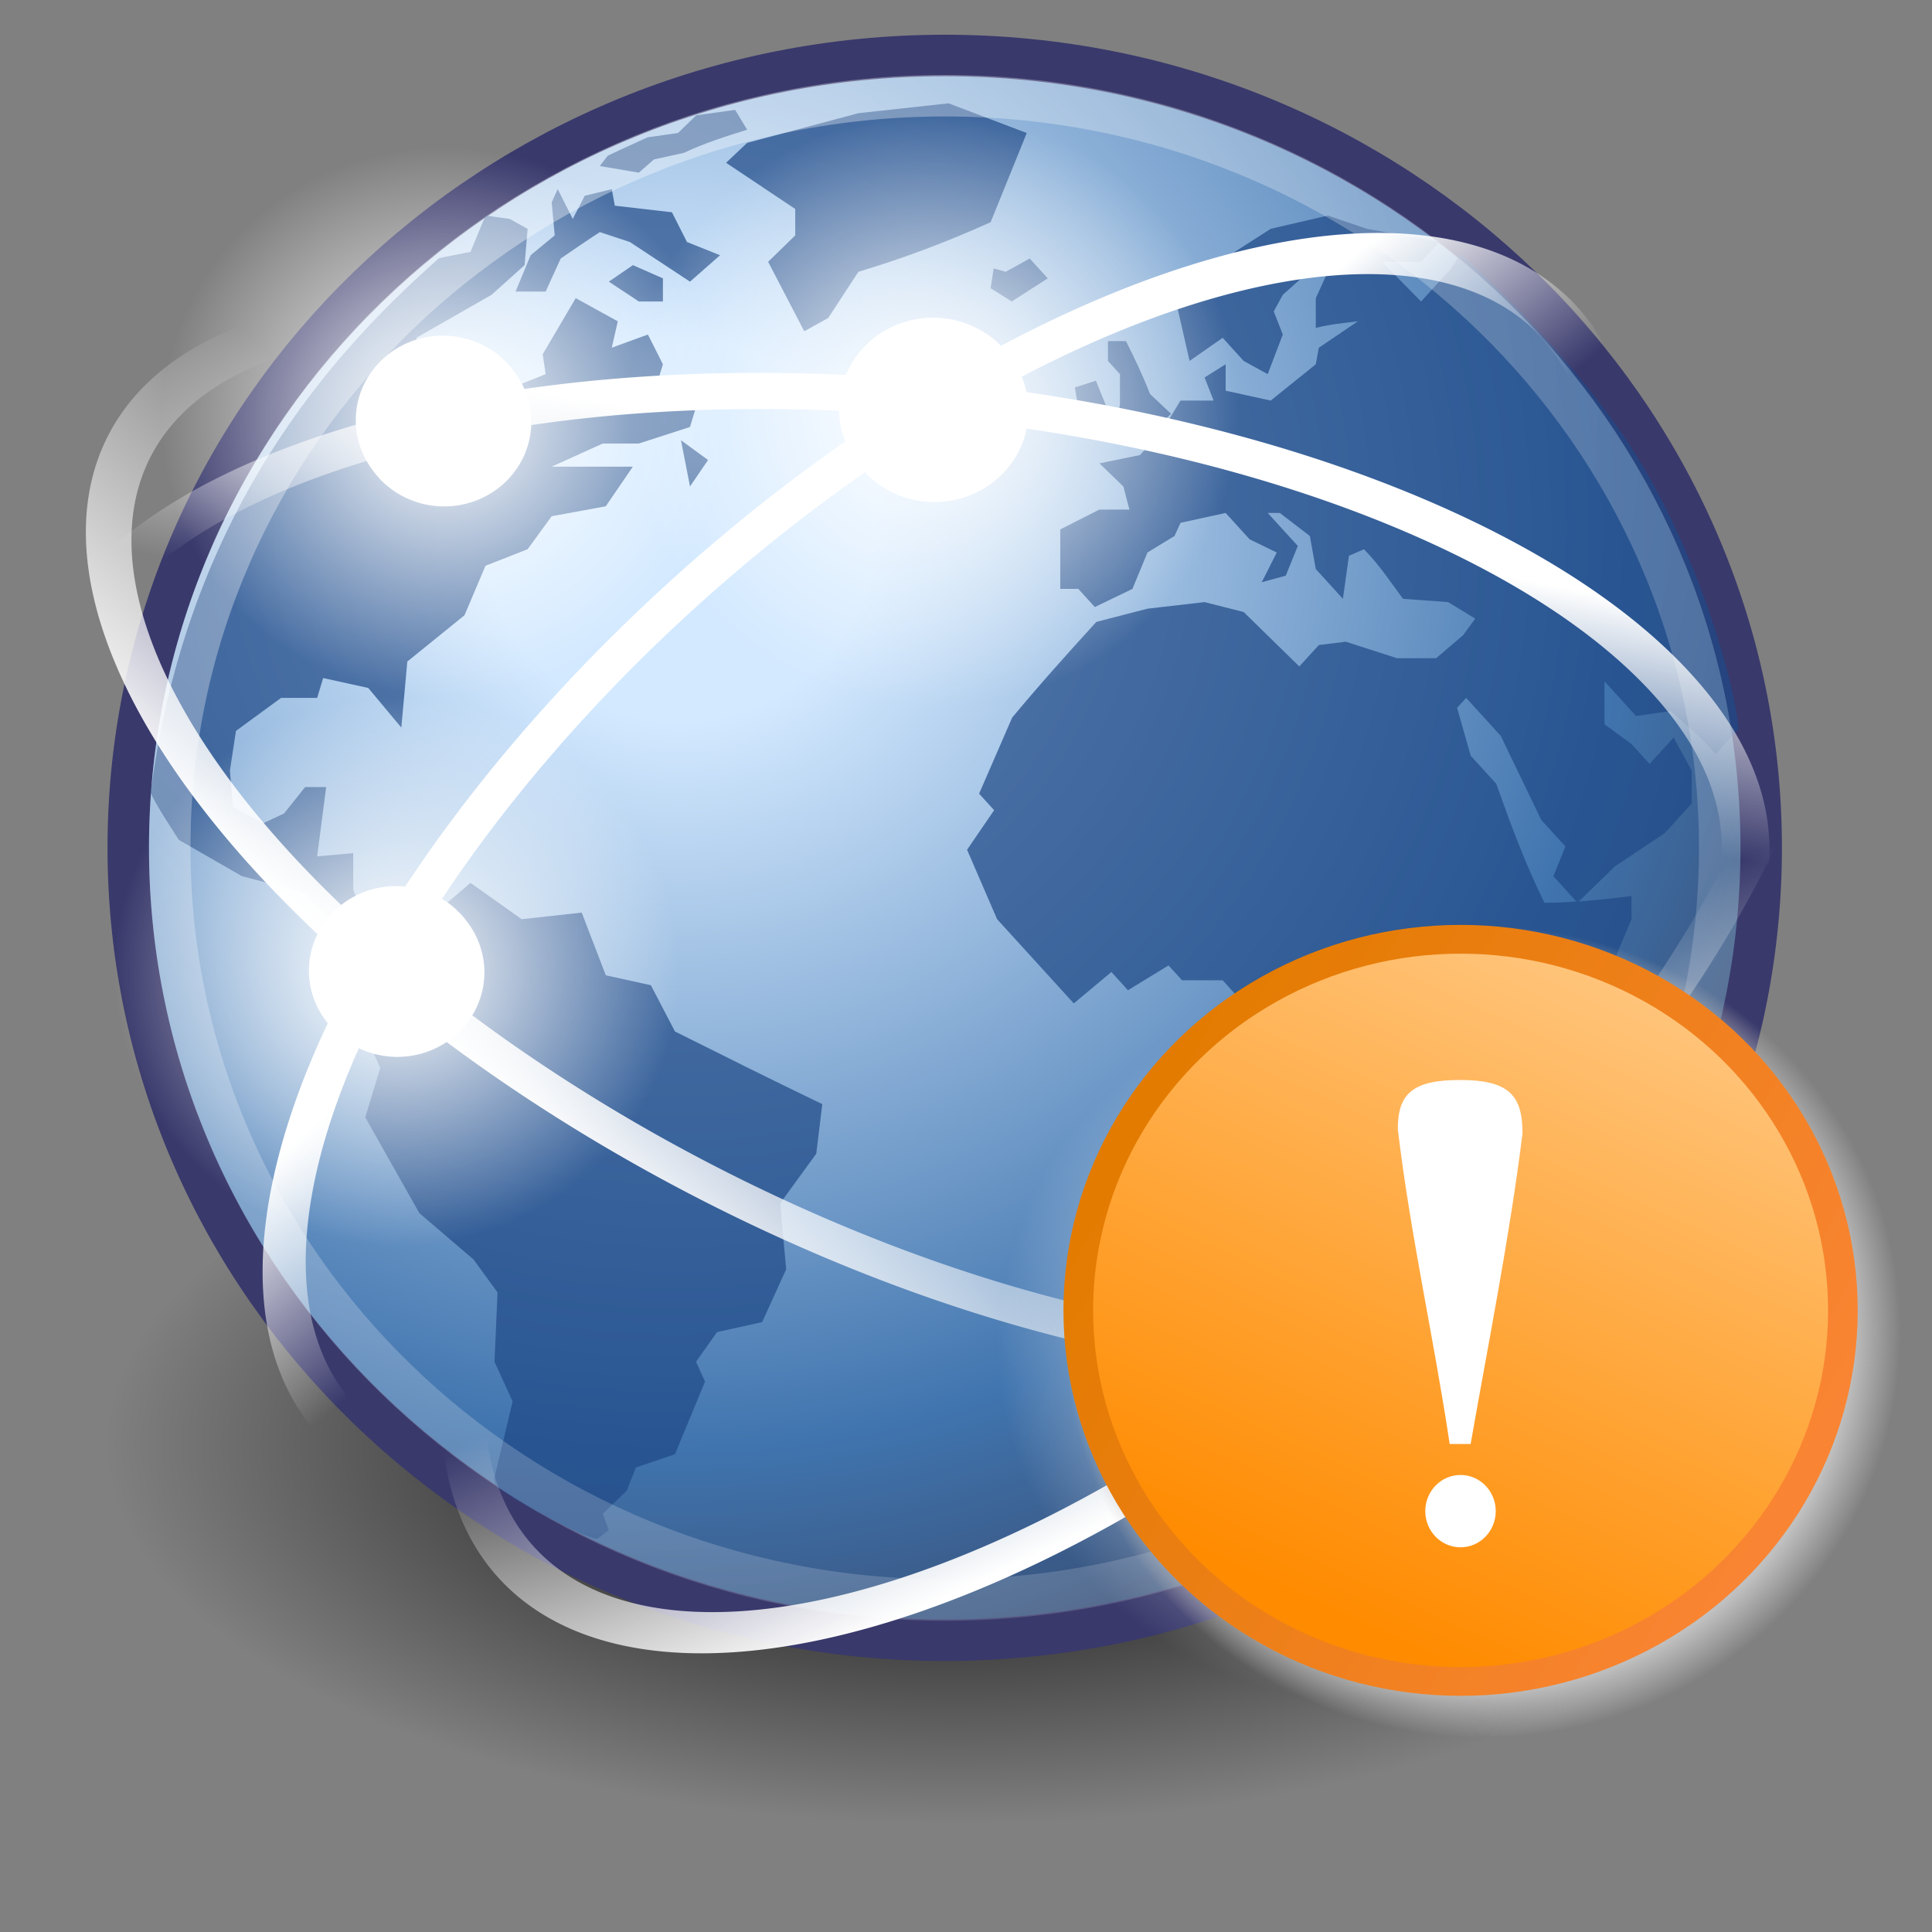 <?xml version="1.0" encoding="UTF-8" standalone="no"?>
<!-- Created with Inkscape (http://www.inkscape.org/) -->
<svg
   xmlns:svg="http://www.w3.org/2000/svg"
   xmlns="http://www.w3.org/2000/svg"
   xmlns:xlink="http://www.w3.org/1999/xlink"
   version="1.0"
   width="200"
   height="200"
   id="svg3440">
  <rect width="100%" height="100%" fill="#808080" stroke="none"/>
  <defs
     id="defs3">
    <linearGradient
       id="linearGradient3101">
      <stop
         style="stop-color:#000000;stop-opacity:1"
         offset="0"
         id="stop3103" />
      <stop
         style="stop-color:#000000;stop-opacity:0"
         offset="1"
         id="stop3105" />
    </linearGradient>
    <radialGradient
       cx="17.312"
       cy="25.531"
       r="9.688"
       fx="17.312"
       fy="25.531"
       id="radialGradient2582"
       xlink:href="#linearGradient3101"
       gradientUnits="userSpaceOnUse"
       gradientTransform="matrix(1,0,0,0.352,87.387,-30.171)" />
    <linearGradient
       x1="54.51"
       y1="41.179"
       x2="9.547"
       y2="16.249"
       id="edgeGradient"
       xlink:href="#fieldGradient"
       gradientUnits="userSpaceOnUse">
      <stop
         style="stop-color:#f98433;stop-opacity:1"
         offset="0"
         id="stop12" />
      <stop
         style="stop-color:#e37b00;stop-opacity:1"
         offset="1"
         id="stop14" />
    </linearGradient>
    <linearGradient
       x1="54.51"
       y1="41.179"
       x2="9.547"
       y2="16.249"
       id="linearGradient2580"
       xlink:href="#edgeGradient"
       gradientUnits="userSpaceOnUse" />
    <linearGradient
       x1="52.778"
       y1="-13.239"
       x2="22.014"
       y2="51.987"
       id="fieldGradient"
       gradientUnits="userSpaceOnUse">
      <stop
         style="stop-color:#ffe1b8;stop-opacity:1"
         offset="0"
         id="stop7" />
      <stop
         style="stop-color:#ff8b00;stop-opacity:1"
         offset="1"
         id="stop9" />
    </linearGradient>
    <linearGradient
       x1="52.778"
       y1="-13.239"
       x2="22.014"
       y2="51.987"
       id="linearGradient2578"
       xlink:href="#fieldGradient"
       gradientUnits="userSpaceOnUse" />
    <radialGradient
       id="shadowGradient">
      <stop
         style="stop-color:#c0c0c0;stop-opacity:1"
         offset="0"
         id="stop17" />
      <stop
         style="stop-color:#c0c0c0;stop-opacity:1"
         offset="0.88"
         id="stop19" />
      <stop
         style="stop-color:#c0c0c0;stop-opacity:0"
         offset="1"
         id="stop21" />
    </radialGradient>
    <radialGradient
       cx="32.5"
       cy="29.5"
       r="26.5"
       fx="32.5"
       fy="29.5"
       id="radialGradient2576"
       xlink:href="#shadowGradient"
       gradientUnits="userSpaceOnUse" />
    <linearGradient
       id="linearGradient6001">
      <stop
         style="stop-color:#ffffff;stop-opacity:1"
         offset="0"
         id="stop6003" />
      <stop
         style="stop-color:#ffffff;stop-opacity:0"
         offset="1"
         id="stop6005" />
    </linearGradient>
    <linearGradient
       id="linearGradient4825">
      <stop
         style="stop-color:#ffffff;stop-opacity:1"
         offset="0"
         id="stop4827" />
      <stop
         style="stop-color:#ffffff;stop-opacity:0"
         offset="1"
         id="stop4829" />
    </linearGradient>
    <linearGradient
       id="linearGradient4126">
      <stop
         style="stop-color:#ffffff;stop-opacity:1"
         offset="0"
         id="stop4128" />
      <stop
         style="stop-color:#ffffff;stop-opacity:0.165"
         offset="1"
         id="stop4130" />
    </linearGradient>
    <linearGradient
       id="linearGradient4114">
      <stop
         style="stop-color:#000000;stop-opacity:1"
         offset="0"
         id="stop4116" />
      <stop
         style="stop-color:#000000;stop-opacity:0"
         offset="1"
         id="stop4118" />
    </linearGradient>
    <linearGradient
       id="linearGradient3962">
      <stop
         style="stop-color:#d3e9ff;stop-opacity:1"
         offset="0"
         id="stop3964" />
      <stop
         style="stop-color:#d3e9ff;stop-opacity:1"
         offset="0.155"
         id="stop4134" />
      <stop
         style="stop-color:#4074ae;stop-opacity:1"
         offset="0.75"
         id="stop4346" />
      <stop
         style="stop-color:#36486c;stop-opacity:1"
         offset="1"
         id="stop3966" />
    </linearGradient>
    <radialGradient
       cx="18.248"
       cy="15.716"
       r="29.993"
       fx="18.248"
       fy="15.716"
       id="radialGradient3968"
       xlink:href="#linearGradient3962"
       gradientUnits="userSpaceOnUse"
       gradientTransform="matrix(4.359,0,0,4.23,-9.296,-11.581)" />
    <radialGradient
       cx="15.116"
       cy="63.965"
       r="12.289"
       fx="15.116"
       fy="63.965"
       id="radialGradient4120"
       xlink:href="#linearGradient4114"
       gradientUnits="userSpaceOnUse"
       gradientTransform="scale(1.644,0.608)" />
    <radialGradient
       cx="15.601"
       cy="12.142"
       r="43.527"
       fx="15.601"
       fy="12.142"
       id="radialGradient4132"
       xlink:href="#linearGradient4126"
       gradientUnits="userSpaceOnUse"
       gradientTransform="matrix(4.359,0,0,4.23,-9.296,-11.581)" />
    <radialGradient
       cx="12.071"
       cy="12.493"
       r="6.718"
       fx="12.071"
       fy="12.493"
       id="radialGradient5983"
       xlink:href="#linearGradient4825"
       gradientUnits="userSpaceOnUse" />
    <radialGradient
       cx="12.071"
       cy="12.493"
       r="6.718"
       fx="12.071"
       fy="12.493"
       id="radialGradient5985"
       xlink:href="#linearGradient4825"
       gradientUnits="userSpaceOnUse" />
    <radialGradient
       cx="12.071"
       cy="12.493"
       r="6.718"
       fx="12.071"
       fy="12.493"
       id="radialGradient5987"
       xlink:href="#linearGradient4825"
       gradientUnits="userSpaceOnUse" />
    <radialGradient
       cx="12.071"
       cy="12.493"
       r="6.718"
       fx="12.071"
       fy="12.493"
       id="radialGradient5989"
       xlink:href="#linearGradient4825"
       gradientUnits="userSpaceOnUse" />
    <linearGradient
       x1="-25.176"
       y1="30.057"
       x2="-22.252"
       y2="21.042"
       id="linearGradient6007"
       xlink:href="#linearGradient6001"
       gradientUnits="userSpaceOnUse" />
    <linearGradient
       x1="-25.176"
       y1="30.057"
       x2="-22.114"
       y2="22.662"
       id="linearGradient6011"
       xlink:href="#linearGradient6001"
       gradientUnits="userSpaceOnUse" />
    <linearGradient
       x1="-22.823"
       y1="28.338"
       x2="-22.114"
       y2="22.662"
       id="linearGradient6015"
       xlink:href="#linearGradient6001"
       gradientUnits="userSpaceOnUse" />
    <linearGradient
       x1="-21.659"
       y1="15.649"
       x2="-21.962"
       y2="21.336"
       id="linearGradient6019"
       xlink:href="#linearGradient6001"
       gradientUnits="userSpaceOnUse" />
  </defs>
  <g
     id="layer1">
    <path
       d="M 45.053 38.909 A 20.203 7.475 0 1 1  4.647,38.909 A 20.203 7.475 0 1 1  45.053 38.909 z"
       transform="matrix(4.359,0,0,5.259,-9.296,-55.035)"
       style="fill:url(#radialGradient4120);fill-opacity:1;stroke:none;stroke-opacity:1"
       id="path4112" />
    <path
       d="M 182.318,87.766 C 182.318,133.07 144.474,169.796 97.799,169.796 C 51.119,169.796 13.277,133.069 13.277,87.766 C 13.277,42.465 51.119,5.742 97.799,5.742 C 144.474,5.742 182.318,42.465 182.318,87.766 L 182.318,87.766 z "
       style="fill:url(#radialGradient3968);fill-opacity:1;fill-rule:nonzero;stroke:#39396c;stroke-width:4.294;stroke-miterlimit:4;stroke-opacity:1"
       id="path3214" />
    <g
       transform="matrix(4.282,0,0,4.156,-8.768,-10.596)"
       style="opacity:1;fill:#204a87;fill-opacity:0.713;fill-rule:nonzero;stroke:none;stroke-miterlimit:4"
       id="g4136">
      <g
         style="fill:#204a87"
         id="g4138">
        <g
           style="fill:#204a87"
           id="g4142">
          <path
             d="M 44.071,20.714 C 44.071,20.977 44.071,20.714 44.071,20.714 L 43.526,21.332 C 43.192,20.938 42.817,20.607 42.437,20.261 L 41.601,20.384 L 40.837,19.521 L 40.837,20.589 L 41.491,21.084 L 41.927,21.578 L 42.509,20.919 C 42.655,21.194 42.8,21.468 42.945,21.743 L 42.945,22.565 L 42.29,23.305 L 41.091,24.128 L 40.183,25.035 L 39.601,24.375 L 39.892,23.634 L 39.31,22.976 L 38.329,20.878 L 37.493,19.933 L 37.274,20.179 L 37.602,21.373 L 38.22,22.072 C 38.572,23.089 38.921,24.062 39.384,25.035 C 40.102,25.035 40.778,24.959 41.491,24.869 L 41.491,25.445 L 40.619,27.584 L 39.819,28.488 L 39.165,29.889 C 39.165,30.656 39.165,31.424 39.165,32.191 L 39.384,33.098 L 39.02,33.508 L 38.22,34.002 L 37.384,34.701 L 38.075,35.483 L 37.13,36.307 L 37.312,36.84 L 35.894,38.446 L 34.949,38.446 L 34.149,38.94 L 33.64,38.94 L 33.64,38.281 L 33.423,36.963 C 33.142,36.137 32.849,35.316 32.551,34.496 C 32.551,33.891 32.587,33.291 32.623,32.686 L 32.987,31.863 L 32.477,30.875 L 32.515,29.518 L 31.823,28.736 L 32.169,27.605 L 31.606,26.967 L 30.624,26.967 L 30.297,26.597 L 29.316,27.215 L 28.916,26.761 L 28.007,27.543 C 27.39,26.843 26.771,26.144 26.153,25.445 L 25.427,23.716 L 26.081,22.73 L 25.718,22.319 L 26.517,20.425 C 27.173,19.609 27.858,18.826 28.552,18.04 L 29.788,17.711 L 31.169,17.547 L 32.114,17.794 L 33.459,19.15 L 33.932,18.616 L 34.585,18.534 L 35.821,18.945 L 36.767,18.945 L 37.421,18.369 L 37.712,17.958 L 37.057,17.547 L 35.966,17.465 C 35.663,17.045 35.382,16.603 35.022,16.23 L 34.658,16.394 L 34.513,17.465 L 33.858,16.724 L 33.714,15.9 L 32.987,15.326 L 32.695,15.326 L 33.423,16.148 L 33.132,16.888 L 32.551,17.052 L 32.914,16.312 L 32.259,15.984 L 31.678,15.326 L 30.587,15.572 L 30.442,15.9 L 29.788,16.312 L 29.425,17.218 L 28.516,17.67 L 28.116,17.218 L 27.68,17.218 L 27.68,15.736 L 28.626,15.242 L 29.352,15.242 L 29.206,14.667 L 28.626,14.091 L 29.606,13.885 L 30.151,13.268 L 30.587,12.527 L 31.387,12.527 L 31.169,11.952 L 31.678,11.623 L 31.678,12.281 L 32.768,12.527 L 33.858,11.623 L 33.931,11.211 L 34.876,10.553 C 34.534,10.596 34.192,10.627 33.858,10.718 L 33.858,9.977 L 34.221,9.154 L 33.858,9.154 L 33.06,9.894 L 32.841,10.306 L 33.06,10.882 L 32.695,11.869 L 32.114,11.54 L 31.606,10.964 L 30.806,11.54 L 30.515,10.224 L 31.895,9.319 L 31.895,8.825 L 32.769,8.249 L 34.149,7.919 L 35.095,8.249 L 36.839,8.578 L 36.403,9.071 L 35.458,9.071 L 36.403,10.059 L 37.13,9.236 L 37.351,8.874 C 37.351,8.874 40.138,11.373 41.73,14.105 C 43.323,16.838 44.071,20.06 44.071,20.714 z "
             style="fill:#204a87"
             id="path4144" />
        </g>
      </g>
      <g
         style="fill:#204a87"
         id="g4146">
        <g
           style="fill:#204a87"
           id="g4150">
          <path
             d="M 26.07,9.236 L 25.997,9.729 L 26.507,10.059 L 27.378,9.483 L 26.942,8.989 L 26.36,9.319 L 26.07,9.236"
             style="fill:#204a87"
             id="path4152" />
        </g>
      </g>
      <g
         style="fill:#204a87"
         id="g4154">
        <g
           style="fill:#204a87"
           id="g4158">
          <path
             d="M 26.87,5.863 L 24.98,5.123 L 22.8,5.369 L 20.109,6.109 L 19.601,6.604 L 21.273,7.755 L 21.273,8.413 L 20.618,9.071 L 21.491,10.8 L 22.071,10.47 L 22.8,9.319 C 23.923,8.972 24.93,8.578 25.997,8.084 L 26.87,5.863"
             style="fill:#204a87"
             id="path4160" />
        </g>
      </g>
      <g
         style="fill:#204a87"
         id="g4162">
        <g
           style="fill:#204a87"
           id="g4166">
          <path
             d="M 28.833,12.775 L 28.542,12.034 L 28.032,12.199 L 28.179,13.103 L 28.833,12.775"
             style="fill:#204a87"
             id="path4168" />
        </g>
      </g>
      <g
         style="fill:#204a87"
         id="g4170">
        <g
           style="fill:#204a87"
           id="g4174">
          <path
             d="M 29.123,12.609 L 28.977,13.597 L 29.777,13.432 L 30.358,12.857 L 29.85,12.363 C 29.679,11.908 29.482,11.483 29.268,11.046 L 28.833,11.046 L 28.833,11.54 L 29.123,11.869 L 29.123,12.609"
             style="fill:#204a87"
             id="path4176" />
        </g>
      </g>
      <g
         style="fill:#204a87"
         id="g4178">
        <g
           style="fill:#204a87"
           id="g4182">
          <path
             d="M 18.365,28.242 L 17.783,27.09 L 16.693,26.843 L 16.111,25.281 L 14.658,25.445 L 13.422,24.541 L 12.113,25.692 L 12.113,25.874 C 11.717,25.759 11.23,25.744 10.878,25.527 L 10.587,24.705 L 10.587,23.799 L 9.715,23.881 C 9.788,23.305 9.86,22.73 9.933,22.154 L 9.424,22.154 L 8.915,22.812 L 8.406,23.058 L 7.679,22.648 L 7.606,21.743 L 7.752,20.755 L 8.843,19.933 L 9.715,19.933 L 9.86,19.439 L 10.95,19.685 L 11.75,20.673 L 11.895,19.027 L 13.277,17.875 L 13.785,16.641 L 14.803,16.23 L 15.384,15.408 L 16.693,15.16 L 17.347,14.173 C 16.693,14.173 16.039,14.173 15.384,14.173 L 16.62,13.597 L 17.492,13.597 L 18.728,13.185 L 18.874,12.693 L 18.437,12.281 L 17.928,12.116 L 18.074,11.623 L 17.711,10.882 L 16.838,11.21 L 16.983,10.553 L 15.966,9.976 L 15.167,11.374 L 15.239,11.868 L 14.44,12.199 L 13.93,13.268 L 13.713,12.281 L 12.331,11.704 L 12.113,10.964 L 13.93,9.894 L 14.73,9.154 L 14.803,8.249 L 14.367,8.002 L 13.785,7.919 L 13.422,8.825 C 13.422,8.825 12.814,8.944 12.658,8.982 C 10.662,10.822 6.629,14.792 5.692,22.288 C 5.729,22.462 6.371,23.47 6.371,23.47 L 7.897,24.374 L 9.424,24.787 L 10.078,25.61 L 11.095,26.35 L 11.677,26.268 L 12.113,26.464 L 12.113,26.597 L 11.532,28.16 L 11.095,28.818 L 11.241,29.148 L 10.878,30.381 L 12.186,32.767 L 13.494,33.92 L 14.076,34.742 L 14.003,36.471 L 14.44,37.457 L 14.003,39.349 C 14.003,39.349 13.969,39.338 14.025,39.527 C 14.081,39.717 16.354,40.978 16.498,40.871 C 16.642,40.761 16.765,40.666 16.765,40.666 L 16.62,40.256 L 17.201,39.679 L 17.42,39.103 L 18.365,38.773 L 19.092,36.963 L 18.874,36.47 L 19.382,35.73 L 20.472,35.482 L 21.054,34.166 L 20.909,32.521 L 21.781,31.287 L 21.927,30.052 C 20.733,29.461 19.549,28.851 18.365,28.242"
             style="fill:#204a87"
             id="path4184" />
        </g>
      </g>
      <g
         style="fill:#204a87"
         id="g4186">
        <g
           style="fill:#204a87"
           id="g4190">
          <path
             d="M 16.766,9.565 L 17.492,10.059 L 18.074,10.059 L 18.074,9.483 L 17.348,9.154 L 16.766,9.565"
             style="fill:#204a87"
             id="path4192" />
        </g>
      </g>
      <g
         style="fill:#204a87"
         id="g4194">
        <g
           style="fill:#204a87"
           id="g4198">
          <path
             d="M 14.876,8.907 L 14.512,9.812 L 15.239,9.812 L 15.603,8.989 C 15.917,8.768 16.229,8.544 16.548,8.331 L 17.275,8.578 C 17.759,8.907 18.244,9.236 18.729,9.565 L 19.456,8.907 L 18.656,8.578 L 18.292,7.837 L 16.911,7.673 L 16.838,7.261 L 16.184,7.426 L 15.894,8.002 L 15.53,7.261 L 15.385,7.59 L 15.458,8.413 L 14.876,8.907"
             style="fill:#204a87"
             id="path4200" />
        </g>
      </g>
      <g
         style="fill:#204a87"
         id="g4202">
        <g
           style="opacity:0.75;fill:#204a87"
           id="g4204">
          <path
             d=""
             style="fill:#204a87"
             id="path4206" />
        </g>
        <g
           style="fill:#204a87"
           id="g4208">
          <path
             d=""
             style="fill:#204a87"
             id="path4210" />
        </g>
      </g>
      <g
         style="fill:#204a87"
         id="g4212">
        <g
           style="opacity:0.75;fill:#204a87"
           id="g4214">
          <path
             d=""
             style="fill:#204a87"
             id="path4216" />
        </g>
        <g
           style="fill:#204a87"
           id="g4218">
          <path
             d=""
             style="fill:#204a87"
             id="path4220" />
        </g>
      </g>
      <g
         style="fill:#204a87"
         id="g4222">
        <g
           style="fill:#204a87"
           id="g4226">
          <path
             d="M 17.492,6.85 L 17.856,6.521 L 18.583,6.356 C 19.081,6.114 19.581,5.951 20.11,5.78 L 19.82,5.287 L 18.881,5.421 L 18.438,5.863 L 17.707,5.969 L 17.057,6.274 L 16.741,6.427 L 16.548,6.686 L 17.492,6.85"
             style="fill:#204a87"
             id="path4228" />
        </g>
      </g>
      <g
         style="fill:#204a87"
         id="g4230">
        <g
           style="fill:#204a87"
           id="g4234">
          <path
             d="M 18.729,14.666 L 19.165,14.008 L 18.51,13.515 L 18.729,14.666"
             style="fill:#204a87"
             id="path4236" />
        </g>
      </g>
    </g>
    <path
       d="M 178.025,87.766 C 178.025,130.769 142.104,165.63 97.799,165.63 C 53.49,165.63 17.57,130.769 17.57,87.766 C 17.57,44.765 53.49,9.908 97.799,9.908 C 142.104,9.908 178.025,44.765 178.025,87.766 L 178.025,87.766 z "
       style="opacity:0.396;fill:none;fill-opacity:1;fill-rule:nonzero;stroke:url(#radialGradient4132);stroke-width:4.294;stroke-miterlimit:4;stroke-opacity:1"
       id="path4122" />
    <path
       d="M -2.828 21.042 A 15.733 9.458 0 1 1  -34.295,21.042 A 15.733 9.458 0 1 1  -2.828 21.042 z"
       transform="matrix(4.93,2.593,-2.077,3.719,226.476,56.289)"
       style="opacity:1;color:#000000;fill:none;fill-opacity:1;fill-rule:evenodd;stroke:url(#linearGradient6007);stroke-width:0.882;stroke-linecap:round;stroke-linejoin:round;marker:none;marker-start:none;marker-mid:none;marker-end:none;stroke-miterlimit:4;stroke-dasharray:none;stroke-dashoffset:0;stroke-opacity:1;visibility:visible;display:inline;overflow:visible"
       id="path5991" />
    <path
       d="M -2.828 21.042 A 15.733 9.458 0 1 1  -34.295,21.042 A 15.733 9.458 0 1 1  -2.828 21.042 z"
       transform="matrix(4.094,-3.719,2.978,3.089,131.556,-30.412)"
       style="opacity:1;color:#000000;fill:none;fill-opacity:1;fill-rule:evenodd;stroke:url(#linearGradient6011);stroke-width:0.882;stroke-linecap:round;stroke-linejoin:round;marker:none;marker-start:none;marker-mid:none;marker-end:none;stroke-miterlimit:4;stroke-dasharray:none;stroke-dashoffset:0;stroke-opacity:1;visibility:visible;display:inline;overflow:visible"
       id="path6009" />
    <g
       transform="matrix(-4.558,3.246,3.344,4.424,145.951,-105.253)"
       id="g4933">
      <path
         d="M 18.789 12.493 A 6.718 6.718 0 1 1  5.354,12.493 A 6.718 6.718 0 1 1  18.789 12.493 z"
         transform="translate(14.95,22.93)"
         style="opacity:1;color:#000000;fill:url(#radialGradient5987);fill-opacity:1;fill-rule:evenodd;stroke:none;stroke-width:1;stroke-linecap:round;stroke-linejoin:round;marker:none;marker-start:none;marker-mid:none;marker-end:none;stroke-miterlimit:4;stroke-dasharray:none;stroke-dashoffset:0;stroke-opacity:1;visibility:visible;display:inline;overflow:visible"
         id="path4935" />
      <path
         d="M 18.789 12.493 A 6.718 6.718 0 1 1  5.354,12.493 A 6.718 6.718 0 1 1  18.789 12.493 z"
         transform="matrix(0.308,0,0,0.308,23.3,31.572)"
         style="opacity:1;color:#000000;fill:#ffffff;fill-opacity:1;fill-rule:evenodd;stroke:none;stroke-width:1;stroke-linecap:round;stroke-linejoin:round;marker:none;marker-start:none;marker-mid:none;marker-end:none;stroke-miterlimit:4;stroke-dasharray:none;stroke-dashoffset:0;stroke-opacity:1;visibility:visible;display:inline;overflow:visible"
         id="path4937" />
    </g>
    <path
       d="M -2.828 21.042 A 15.733 9.458 0 1 1  -34.295,21.042 A 15.733 9.458 0 1 1  -2.828 21.042 z"
       transform="matrix(-5.581,-0.534,0.427,-4.21,-19.779,159.841)"
       style="opacity:1;color:#000000;fill:none;fill-opacity:1;fill-rule:evenodd;stroke:url(#linearGradient6015);stroke-width:0.882;stroke-linecap:round;stroke-linejoin:round;marker:none;marker-start:none;marker-mid:none;marker-end:none;stroke-miterlimit:4;stroke-dasharray:none;stroke-dashoffset:0;stroke-opacity:1;visibility:visible;display:inline;overflow:visible"
       id="path6013" />
    <path
       d="M -2.828 21.042 A 15.733 9.458 0 1 1  -34.295,21.042 A 15.733 9.458 0 1 1  -2.828 21.042 z"
       transform="matrix(4.001,-3.634,2.91,3.018,111.153,-40.807)"
       style="opacity:1;color:#000000;fill:none;fill-opacity:1;fill-rule:evenodd;stroke:url(#linearGradient6019);stroke-width:0.902;stroke-linecap:round;stroke-linejoin:round;marker:none;marker-start:none;marker-mid:none;marker-end:none;stroke-miterlimit:4;stroke-dasharray:none;stroke-dashoffset:0;stroke-opacity:1;visibility:visible;display:inline;overflow:visible"
       id="path6017" />
    <g
       transform="matrix(-3.514,2.502,2.578,3.411,44.691,-87.847)"
       id="g5075">
      <path
         d="M 18.789 12.493 A 6.718 6.718 0 1 1  5.354,12.493 A 6.718 6.718 0 1 1  18.789 12.493 z"
         transform="translate(14.95,22.93)"
         style="opacity:1;color:#000000;fill:url(#radialGradient5983);fill-opacity:1;fill-rule:evenodd;stroke:none;stroke-width:1;stroke-linecap:round;stroke-linejoin:round;marker:none;marker-start:none;marker-mid:none;marker-end:none;stroke-miterlimit:4;stroke-dasharray:none;stroke-dashoffset:0;stroke-opacity:1;visibility:visible;display:inline;overflow:visible"
         id="path5077" />
      <path
         d="M 18.789 12.493 A 6.718 6.718 0 1 1  5.354,12.493 A 6.718 6.718 0 1 1  18.789 12.493 z"
         transform="matrix(0.308,0,0,0.308,23.3,31.572)"
         style="opacity:1;color:#000000;fill:#ffffff;fill-opacity:1;fill-rule:evenodd;stroke:none;stroke-width:1;stroke-linecap:round;stroke-linejoin:round;marker:none;marker-start:none;marker-mid:none;marker-end:none;stroke-miterlimit:4;stroke-dasharray:none;stroke-dashoffset:0;stroke-opacity:1;visibility:visible;display:inline;overflow:visible"
         id="path5079" />
    </g>
    <g
       transform="matrix(-3.514,2.502,2.578,3.411,49.545,-144.831)"
       id="g4945">
      <path
         d="M 18.789 12.493 A 6.718 6.718 0 1 1  5.354,12.493 A 6.718 6.718 0 1 1  18.789 12.493 z"
         transform="translate(14.95,22.93)"
         style="opacity:1;color:#000000;fill:url(#radialGradient5985);fill-opacity:1;fill-rule:evenodd;stroke:none;stroke-width:1;stroke-linecap:round;stroke-linejoin:round;marker:none;marker-start:none;marker-mid:none;marker-end:none;stroke-miterlimit:4;stroke-dasharray:none;stroke-dashoffset:0;stroke-opacity:1;visibility:visible;display:inline;overflow:visible"
         id="path4947" />
      <path
         d="M 18.789 12.493 A 6.718 6.718 0 1 1  5.354,12.493 A 6.718 6.718 0 1 1  18.789 12.493 z"
         transform="matrix(0.308,0,0,0.308,23.3,31.572)"
         style="opacity:1;color:#000000;fill:#ffffff;fill-opacity:1;fill-rule:evenodd;stroke:none;stroke-width:1;stroke-linecap:round;stroke-linejoin:round;marker:none;marker-start:none;marker-mid:none;marker-end:none;stroke-miterlimit:4;stroke-dasharray:none;stroke-dashoffset:0;stroke-opacity:1;visibility:visible;display:inline;overflow:visible"
         id="path4949" />
    </g>
    <g
       transform="matrix(-3.793,2.701,2.783,3.682,100.569,-160.959)"
       style="opacity:1"
       id="g4939">
      <path
         d="M 18.789 12.493 A 6.718 6.718 0 1 1  5.354,12.493 A 6.718 6.718 0 1 1  18.789 12.493 z"
         transform="translate(14.95,22.93)"
         style="opacity:1;color:#000000;fill:url(#radialGradient5989);fill-opacity:1;fill-rule:evenodd;stroke:none;stroke-width:1;stroke-linecap:round;stroke-linejoin:round;marker:none;marker-start:none;marker-mid:none;marker-end:none;stroke-miterlimit:4;stroke-dasharray:none;stroke-dashoffset:0;stroke-opacity:1;visibility:visible;display:inline;overflow:visible"
         id="path4941" />
      <path
         d="M 18.789 12.493 A 6.718 6.718 0 1 1  5.354,12.493 A 6.718 6.718 0 1 1  18.789 12.493 z"
         transform="matrix(0.308,0,0,0.308,23.3,31.572)"
         style="opacity:1;color:#000000;fill:#ffffff;fill-opacity:1;fill-rule:evenodd;stroke:none;stroke-width:1;stroke-linecap:round;stroke-linejoin:round;marker:none;marker-start:none;marker-mid:none;marker-end:none;stroke-miterlimit:4;stroke-dasharray:none;stroke-dashoffset:0;stroke-opacity:1;visibility:visible;display:inline;overflow:visible"
         id="path4943" />
    </g>
    <g
       transform="matrix(1.534,0,0,1.489,-30.406,159.064)"
       id="g2568">
      <circle
         cx="32.5"
         cy="29.5"
         r="26.5"
         transform="matrix(1.065,0,0,1.065,85.287,-45.639)"
         style="fill:url(#radialGradient2576);stroke:none"
         id="circle2507" />
      <circle
         cx="31"
         cy="31"
         r="25.8"
         transform="translate(87.387,-46.725)"
         style="fill:url(#linearGradient2578);fill-opacity:1;stroke:url(#linearGradient2580);stroke-width:2"
         id="circle2509" />
      <path
         d="M 139.54,1.649 C 139.54,5.67 130.27,8.929 118.835,8.929 C 107.401,8.929 98.131,5.67 98.131,1.649 C 98.131,-2.371 107.401,-5.631 118.835,-5.631 C 130.27,-5.631 139.54,-2.371 139.54,1.649 z "
         style="opacity:0.409;color:#000000;fill:url(#radialGradient2582);fill-opacity:1;fill-rule:nonzero;stroke:none;stroke-width:1.105;stroke-linecap:butt;stroke-linejoin:miter;marker:none;marker-start:none;marker-mid:none;marker-end:none;stroke-miterlimit:4;stroke-dasharray:none;stroke-dashoffset:0;stroke-opacity:1;visibility:visible;display:inline;overflow:visible"
         id="path2511" />
      <g
         transform="matrix(1.494,0,0,1.494,-58.658,-4.482)"
         id="g2561">
        <path
           d="M 118.958,-1.308 L 118.011,-1.308 C 117.304,-6.194 116.231,-11.061 115.669,-15.956 C 115.663,-17.613 116.347,-18.254 118.51,-18.246 C 120.643,-18.238 121.307,-17.566 121.301,-15.758 C 120.717,-10.933 119.778,-6.119 118.958,-1.308 z "
           style="font-size:32px;font-style:normal;font-weight:normal;fill:#ffffff;fill-opacity:1;stroke:none;stroke-width:1px;stroke-linecap:butt;stroke-linejoin:miter;stroke-opacity:1;font-family:Bitstream Vera Sans"
           id="text6373" />
        <path
           d="M 120.092,1.817 C 120.092,2.747 119.379,3.5 118.501,3.5 C 117.622,3.5 116.909,2.747 116.909,1.817 C 116.909,0.888 117.622,0.134 118.501,0.134 C 119.379,0.134 120.092,0.888 120.092,1.817 L 120.092,1.817 z "
           style="fill:#ffffff;fill-opacity:1;stroke:none;stroke-width:4;stroke-linecap:round;stroke-linejoin:round"
           id="path6380" />
      </g>
    </g>
  </g>
</svg>
